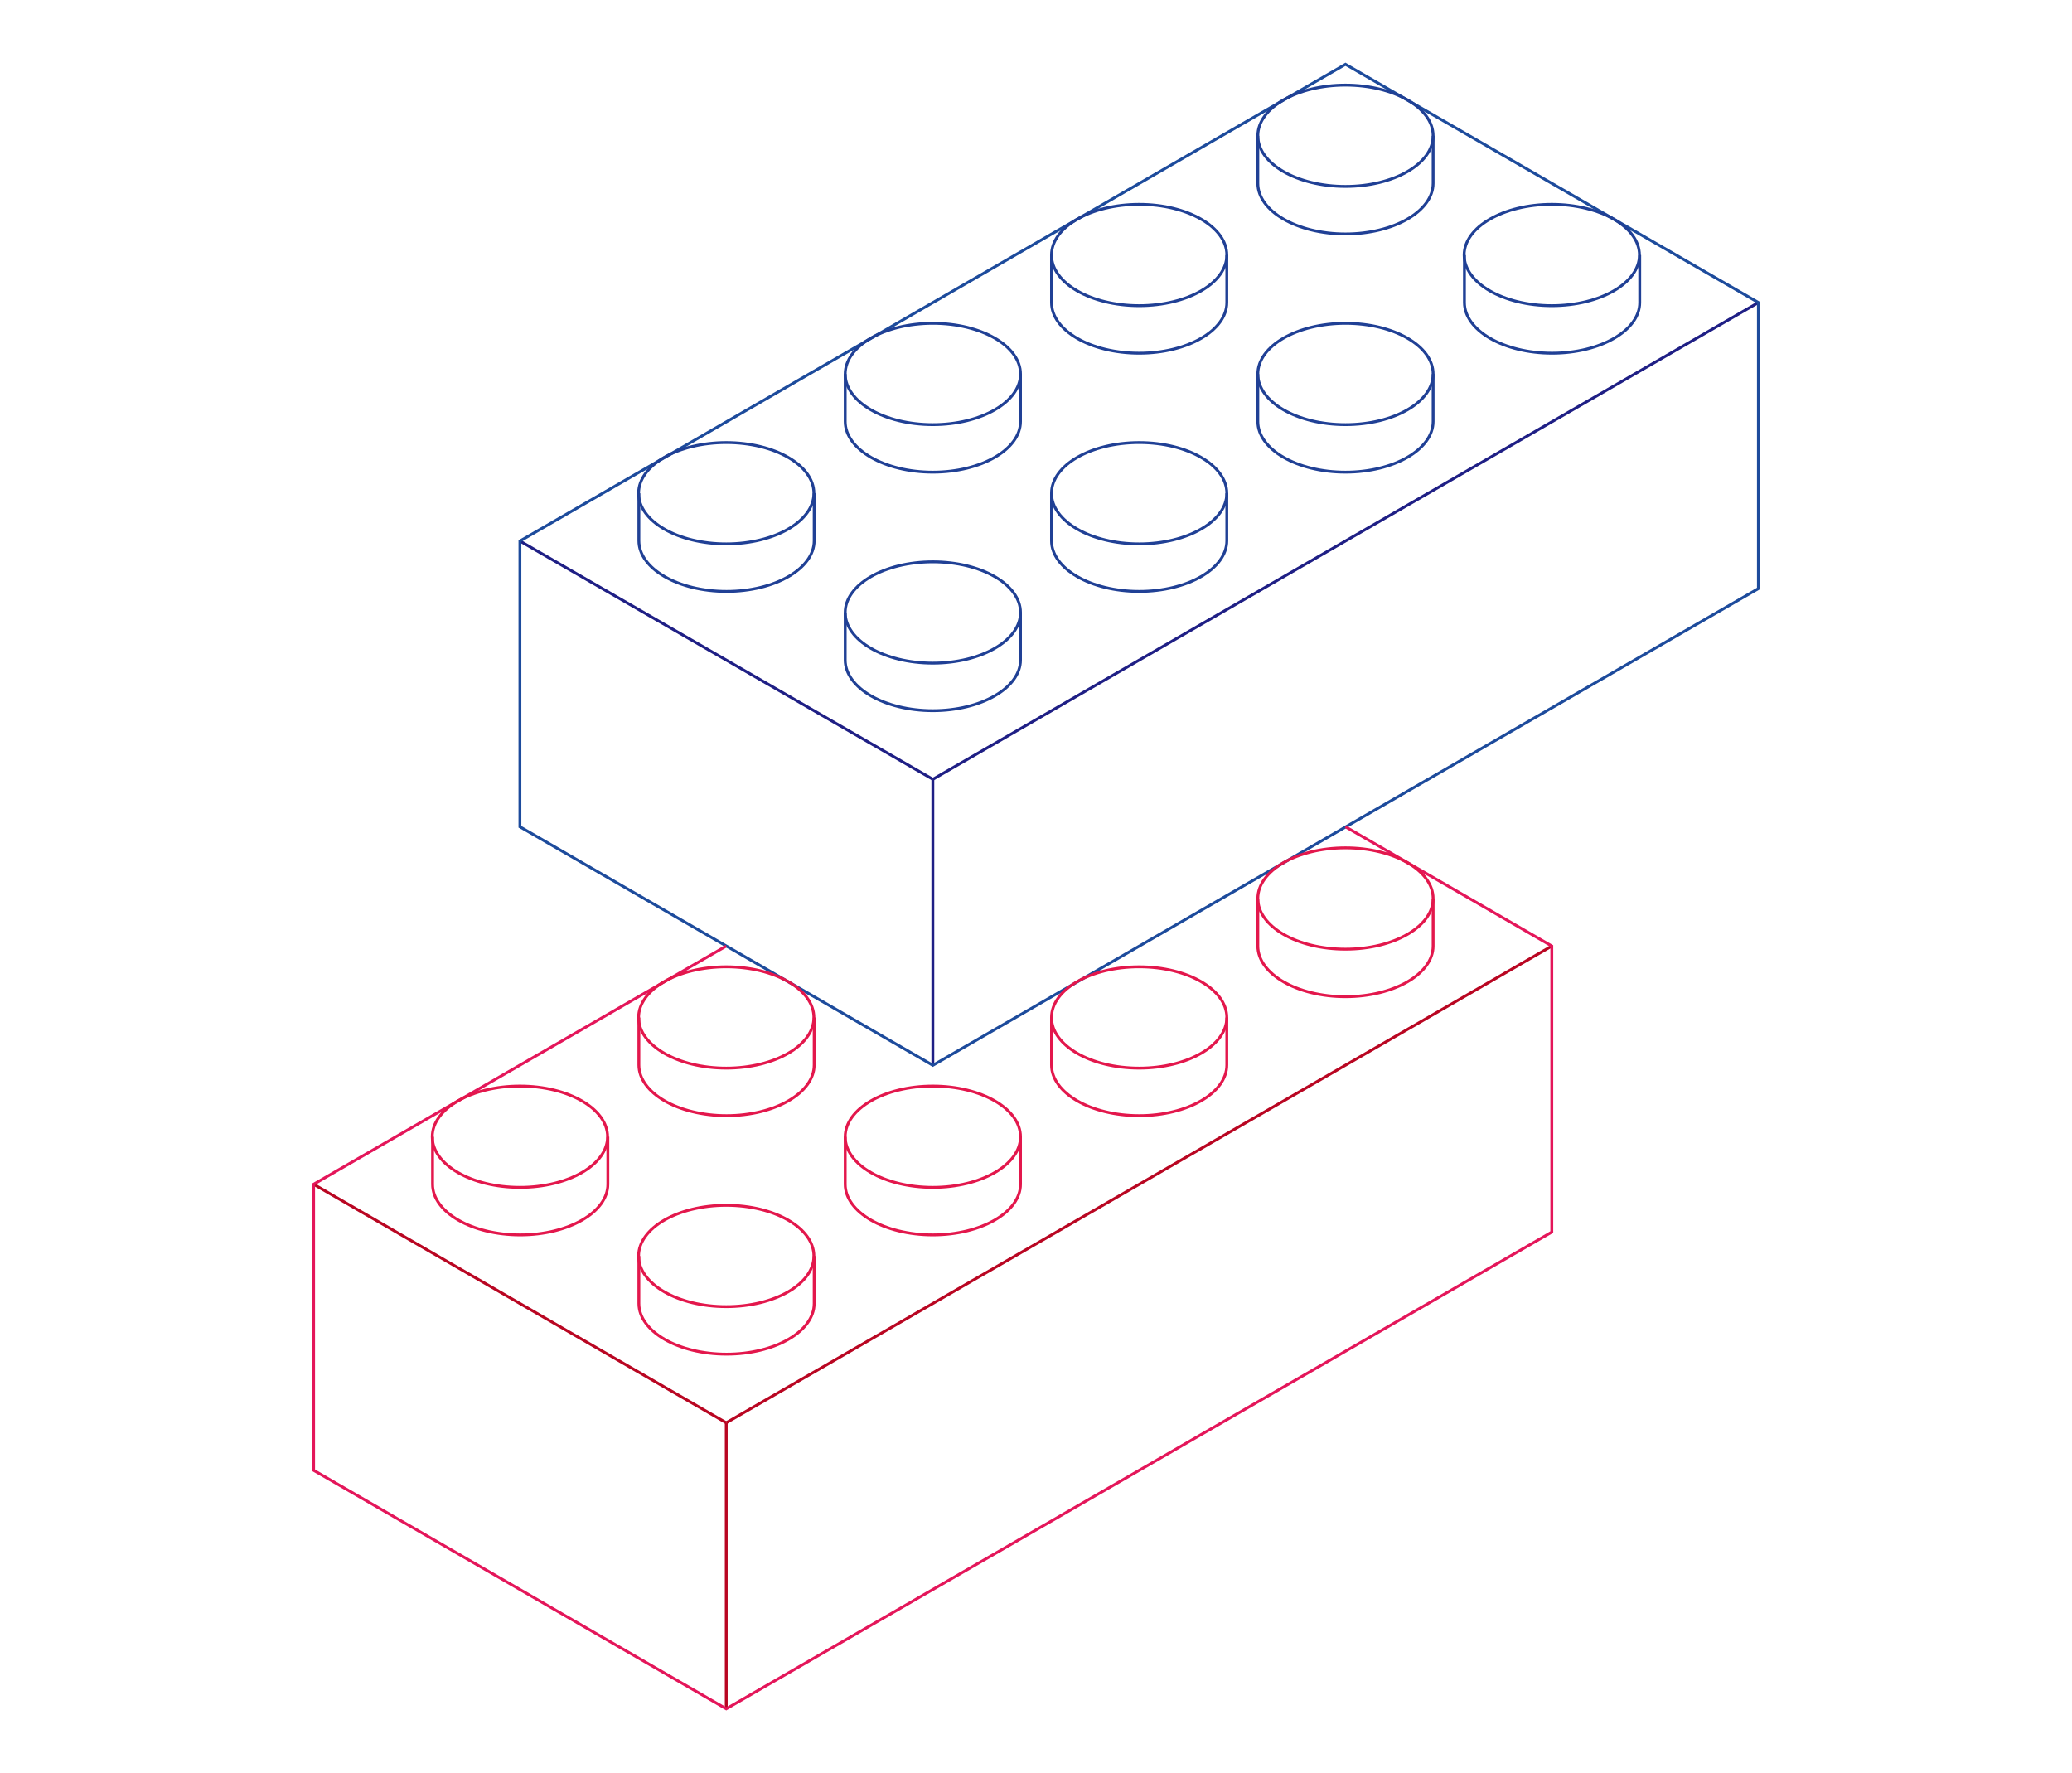 
<svg viewBox="0 0 728.1 622.9">
	<g id="Brick_90_">
		<g id="Inline_90_">

				<line fill="none" stroke="#1F1F85" x1="182.7" y1="190.1" x2="327.8" y2="273.8"/>

				<line fill="none" stroke="#1F1F85" x1="327.8" y1="273.8" x2="327.8" y2="374.3"/>

				<line fill="none" stroke="#1F1F85" x1="617.9" y1="106.3" x2="327.8" y2="273.8"/>
		</g>
		<g id="Outline_90_">
			<polygon fill="none" stroke="#1D4B9C" points="327.8,374.3 617.9,206.8
				617.9,106.3 472.8,22.6 182.7,190.1 182.7,290.5 			"/>
		</g>
		<g id="Studs_90_">

				<ellipse fill="none" stroke="#204095" cx="255.2" cy="173.3" rx="30.8" ry="17.8"/>
			<path fill="none" stroke="#204095" d="M224.5,173.3v16.7
				c0,9.8,13.8,17.8,30.8,17.8s30.8-8,30.8-17.8v-16.7"/>

				<ellipse fill="none" stroke="#204095" cx="327.8" cy="131.4" rx="30.8" ry="17.8"/>
			<path fill="none" stroke="#204095" d="M297,131.4v16.7
				c0,9.8,13.8,17.8,30.8,17.8c17,0,30.8-8,30.8-17.8v-16.7"/>

				<ellipse fill="none" stroke="#204095" cx="400.3" cy="89.6" rx="30.8" ry="17.8"/>
			<path fill="none" stroke="#204095" d="M369.5,89.6v16.7
				c0,9.8,13.8,17.8,30.8,17.8c17,0,30.8-8,30.8-17.8V89.6"/>

				<ellipse fill="none" stroke="#204095" cx="472.8" cy="47.7" rx="30.8" ry="17.8"/>
			<path fill="none" stroke="#204095" d="M442,47.7v16.7
				c0,9.8,13.8,17.8,30.8,17.8s30.8-8,30.8-17.8V47.7"/>

				<ellipse fill="none" stroke="#204095" cx="327.8" cy="215.2" rx="30.8" ry="17.8"/>
			<path fill="none" stroke="#204095" d="M297,215.2v16.7
				c0,9.8,13.8,17.8,30.8,17.8c17,0,30.8-8,30.8-17.8v-16.7"/>

				<ellipse fill="none" stroke="#204095" cx="400.3" cy="173.3" rx="30.8" ry="17.8"/>
			<path fill="none" stroke="#204095" d="M369.5,173.3v16.7
				c0,9.8,13.8,17.8,30.8,17.8c17,0,30.8-8,30.8-17.8v-16.7"/>

				<ellipse fill="none" stroke="#204095" cx="472.8" cy="131.4" rx="30.8" ry="17.8"/>
			<path fill="none" stroke="#204095" d="M442,131.4v16.7
				c0,9.8,13.8,17.8,30.8,17.8s30.8-8,30.8-17.8v-16.7"/>

				<ellipse fill="none" stroke="#204095" cx="545.3" cy="89.6" rx="30.8" ry="17.8"/>
			<path fill="none" stroke="#204095" d="M514.6,89.6v16.7
				c0,9.8,13.8,17.8,30.8,17.8c17,0,30.8-8,30.8-17.8V89.6"/>
		</g>
	</g>
	<g id="Brick_66_">
		<g id="Inline_66_">

				<line fill="none" stroke="#B90622" x1="110.2" y1="416.1" x2="255.2" y2="499.9"/>

				<line fill="none" stroke="#B90622" x1="255.2" y1="499.9" x2="255.2" y2="600.4"/>

				<line fill="none" stroke="#B90622" x1="545.3" y1="332.4" x2="255.2" y2="499.9"/>
		</g>
		<g id="Outline_66_">
			<polyline fill="none" stroke="#E4165A" points="255.2,332.4 110.2,416.1
				110.2,516.6 255.2,600.4 545.3,432.9 545.3,332.4 472.8,290.5 			"/>
		</g>
		<g id="Studs_66_">

				<ellipse fill="none" stroke="#E3174C" cx="182.7" cy="399.4" rx="30.8" ry="17.8"/>
			<path fill="none" stroke="#E3174C" d="M152,399.4v16.7
				c0,9.8,13.8,17.8,30.8,17.8s30.8-8,30.8-17.8v-16.7"/>

				<ellipse fill="none" stroke="#E3174C" cx="255.2" cy="357.5" rx="30.8" ry="17.8"/>
			<path fill="none" stroke="#E3174C" d="M224.5,357.5v16.7
				c0,9.8,13.8,17.8,30.8,17.8s30.8-8,30.8-17.8v-16.7"/>

				<ellipse fill="none" stroke="#E3174C" cx="255.2" cy="441.3" rx="30.8" ry="17.8"/>
			<path fill="none" stroke="#E3174C" d="M224.5,441.3V458
				c0,9.8,13.8,17.8,30.8,17.8s30.8-8,30.8-17.8v-16.7"/>

				<ellipse fill="none" stroke="#E3174C" cx="327.8" cy="399.4" rx="30.8" ry="17.8"/>
			<path fill="none" stroke="#E3174C" d="M297,399.4v16.7
				c0,9.8,13.8,17.8,30.8,17.8c17,0,30.8-8,30.8-17.8v-16.7"/>

				<ellipse fill="none" stroke="#E3174C" cx="400.3" cy="357.5" rx="30.8" ry="17.8"/>
			<path fill="none" stroke="#E3174C" d="M369.5,357.5v16.7
				c0,9.8,13.8,17.8,30.8,17.8c17,0,30.8-8,30.8-17.8v-16.7"/>

				<ellipse fill="none" stroke="#E3174C" cx="472.8" cy="315.7" rx="30.8" ry="17.8"/>
			<path fill="none" stroke="#E3174C" d="M442,315.7v16.7
				c0,9.8,13.8,17.8,30.8,17.8s30.8-8,30.8-17.8v-16.7"/>
		</g>
	</g>
</svg>
